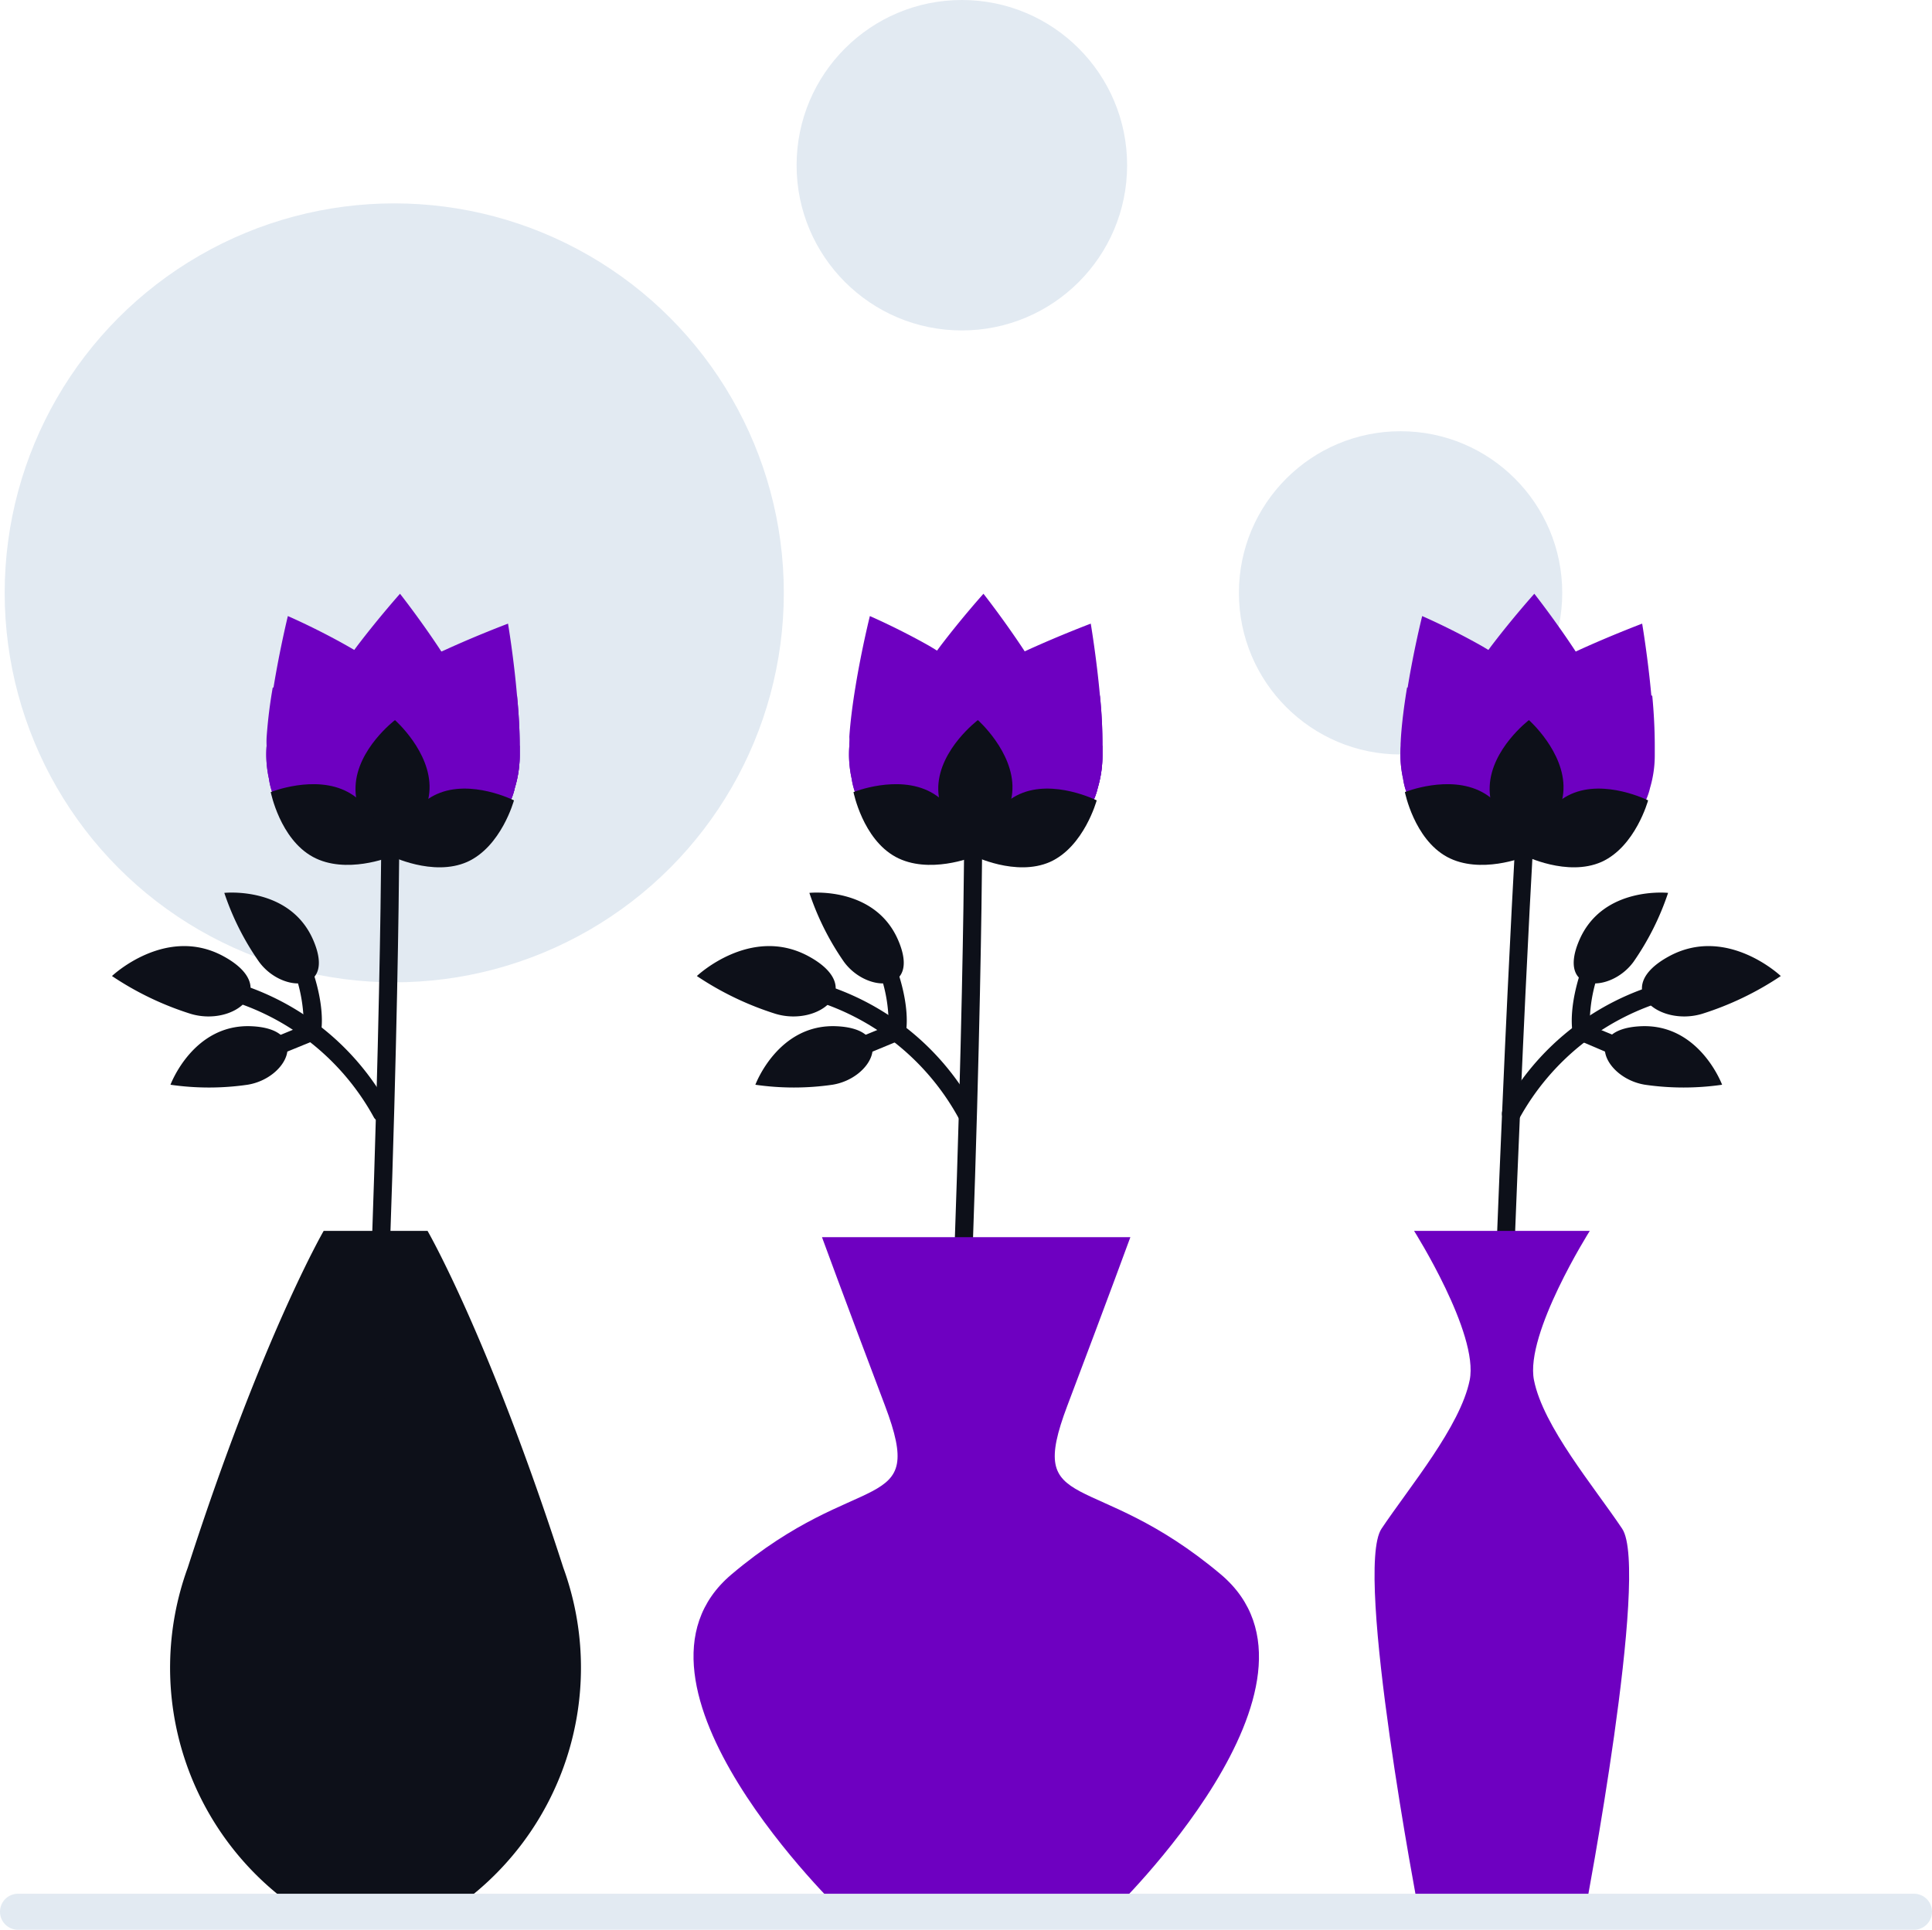 <svg xmlns="http://www.w3.org/2000/svg" width="107.32" height="107.22" viewBox="0 0 107.32 107.22">
  <g id="Vases-60b6" transform="translate(-76.34 -36.39)">
    <path id="Path_256" data-name="Path 256" d="M128.82,138.3l-1-.06c2-33.85,2.08-55.15,2.08-55.36h1C130.9,83.09,130.84,104.41,128.82,138.3Z" fill="#0d1019"/>
    <path id="Path_257" data-name="Path 257" d="M125.56,78.05a4,4,0,0,0,.88,2.67l8.15.3a4.1,4.1,0,0,0,.94-3.82.449.449,0,0,0,0-.11,8.15,8.15,0,0,0-.82-2.09c-.41-.78-.92-1.61-1.43-2.39l-.15-.23c-1.11-1.67-2.16-3-2.16-3s-1.17,1.3-2.38,2.89l-.2.27h0c-.56.72-1.1,1.5-1.57,2.24a8.57,8.57,0,0,0-1,2,.7.7,0,0,0,0,.14,3.92,3.92,0,0,0-.26,1.13Z" fill="#6e00c1"/>
    <path id="Path_258" data-name="Path 258" d="M127.58,78.13a4,4,0,0,0,.87,2.66l8.51.31a3.53,3.53,0,0,0,.36-.94,6.34,6.34,0,0,0,.26-1.82q0-.24,0-.51a26.461,26.461,0,0,0-.14-2.79c-.19-2.11-.51-4-.51-4s-1.62.61-3.45,1.44l-.24.11c-.88.41-1.77.86-2.55,1.31a7.44,7.44,0,0,0-1.77,1.33h-.06a4,4,0,0,0-1.29,2.83Z" fill="#6e00c1"/>
    <path id="Path_259" data-name="Path 259" d="M129.32,79.18a4.16,4.16,0,0,0,.29,1.66l7.35.26a3.53,3.53,0,0,0,.36-.94,6.341,6.341,0,0,0,.26-1.82v-.51a26.465,26.465,0,0,0-.14-2.79h-2.77a7.81,7.81,0,0,0-2.3.37h-.06a4.19,4.19,0,0,0-1.71.94,4.06,4.06,0,0,0-1.08,1.74,3.529,3.529,0,0,0-.2,1.09Z" fill="#6e00c1"/>
    <path id="Path_260" data-name="Path 260" d="M130.37,80.86l6.59.24a3.53,3.53,0,0,0,.36-.94,6.34,6.34,0,0,0,.26-1.82q0-.24,0-.51a8.55,8.55,0,0,0-2.09-.74.76.76,0,0,0-.16,0,3.2,3.2,0,0,0-.75-.09,3.72,3.72,0,0,0-1.21.14,4,4,0,0,0-1.79,1,4.07,4.07,0,0,0-1.11,1.9A4.851,4.851,0,0,0,130.37,80.86Z" fill="#6e00c1"/>
    <path id="Path_261" data-name="Path 261" d="M123.52,77.83a6.27,6.27,0,0,0,.13,1.83,3.77,3.77,0,0,0,.29,1l8.51.31a4.05,4.05,0,0,0,1.07-2.59,4.72,4.72,0,0,0-.14-1.24,4,4,0,0,0-.95-1.68.062.062,0,0,0-.05-.06,7.51,7.51,0,0,0-1.68-1.45,24.271,24.271,0,0,0-2.34-1.43h0L128,72.3c-1.76-1-3.34-1.68-3.34-1.68s-.46,1.84-.8,3.93c-.15.91-.28,1.88-.34,2.77A4.339,4.339,0,0,1,123.52,77.83Z" fill="#6e00c1"/>
    <path id="Path_262" data-name="Path 262" d="M123.52,77.83a6.27,6.27,0,0,0,.13,1.83,3.77,3.77,0,0,0,.29,1l7.36.27a4,4,0,0,0,.42-1.64,3.93,3.93,0,0,0-.13-1.13,4.06,4.06,0,0,0-2.59-2.9h0a7.349,7.349,0,0,0-2.15-.52c-.7-.09-1.47-.15-2.24-.18h-.65c-.15.91-.28,1.88-.34,2.77A1.119,1.119,0,0,0,123.52,77.83Z" fill="#6e00c1"/>
    <path id="Path_263" data-name="Path 263" d="M123.55,77.32v.51a6.27,6.27,0,0,0,.13,1.83,3.77,3.77,0,0,0,.29,1l6.6.24a3.33,3.33,0,0,0-.06-.84,4,4,0,0,0-2.67-3.12,3.75,3.75,0,0,0-1.19-.23,3.4,3.4,0,0,0-.78,0h0a7.75,7.75,0,0,0-2.32.61Z" fill="#6e00c1"/>
    <path id="Path_264" data-name="Path 264" d="M128.46,80.09c-.07,2.08,1.93,3.84,1.93,3.84s2.12-1.61,2.19-3.69-1.92-3.84-1.92-3.84S128.54,78,128.46,80.09Z" fill="#0d1019"/>
    <path id="Path_265" data-name="Path 265" d="M126.09,84c1.84,1,4.3,0,4.3,0s-.51-2.61-2.35-3.6-4.29,0-4.29,0S124.26,83,126.09,84Z" fill="#0d1019"/>
    <path id="Path_266" data-name="Path 266" d="M134.67,84.28c-1.9.84-4.28-.35-4.28-.35s.7-2.57,2.59-3.42,4.28.35,4.28.35S136.56,83.43,134.67,84.28Z" fill="#0d1019"/>
    <path id="Path_267" data-name="Path 267" d="M130,98.72a.48.48,0,0,1-.45-.28,13.72,13.72,0,0,0-8.31-6.56.51.51,0,0,1-.36-.61.5.5,0,0,1,.61-.36,14.48,14.48,0,0,1,9,7.09.51.51,0,0,1-.23.67.59.59,0,0,1-.26.05Z" fill="#0d1019"/>
    <path id="Path_268" data-name="Path 268" d="M115.05,90.62s3-2.85,6.22-1.09.58,3.92-1.85,3.19A17,17,0,0,1,115.05,90.62Z" fill="#0d1019"/>
    <path id="Path_269" data-name="Path 269" d="M118.3,96.66s1.26-3.41,4.53-3.25,2,2.89-.25,3.25A14.92,14.92,0,0,1,118.3,96.66Z" fill="#0d1019"/>
    <path id="Path_270" data-name="Path 270" d="M121.3,86s3.61-.39,4.92,2.6-1.71,3-3,1.23A15,15,0,0,1,121.3,86Z" fill="#0d1019"/>
    <path id="Path_271" data-name="Path 271" d="M122.76,95.61a.51.51,0,0,1-.46-.31.5.5,0,0,1,.27-.65l3.13-1.29a8.36,8.36,0,0,0-.87-3.8.5.5,0,0,1,.27-.66.49.49,0,0,1,.65.27c1.3,3,.91,4.61.89,4.67a.5.5,0,0,1-.29.34L123,95.57a.48.48,0,0,1-.24.04Zm3.4-1.9Z" fill="#0d1019"/>
    <circle id="Ellipse_94" data-name="Ellipse 94" cx="21.64" cy="21.64" r="21.64" transform="translate(76.6 47.69)" fill="#e2eaf2"/>
    <circle id="Ellipse_95" data-name="Ellipse 95" cx="8.98" cy="8.98" r="8.98" transform="translate(145.16 60.35)" fill="#e2eaf2"/>
    <circle id="Ellipse_96" data-name="Ellipse 96" cx="9.18" cy="9.18" r="9.18" transform="translate(120.59 36.39)" fill="#e2eaf2"/>
    <path id="Path_272" data-name="Path 272" d="M144.16,123.87c-7.13-6-10.88-3.17-8.53-9.38s3.5-9.36,3.5-9.36H122s1.15,3.15,3.5,9.36-1.4,3.35-8.53,9.38,6.13,18.74,6.13,18.74h15S151.29,129.9,144.16,123.87Z" fill="#6e00c1"/>
    <path id="Path_273" data-name="Path 273" d="M159.45,138.28h-1c.81-33.84,2.07-55.19,2.08-55.4l1,.06C161.51,83.12,160.26,104.45,159.45,138.28Z" fill="#0d1019"/>
    <path id="Path_274" data-name="Path 274" d="M156.19,78.05a4,4,0,0,0,.88,2.67l8.15.3a4.07,4.07,0,0,0,.93-3.82v-.11A8.23,8.23,0,0,0,165.3,75a27.254,27.254,0,0,0-1.42-2.39l-.15-.23c-1.11-1.67-2.16-3-2.16-3s-1.17,1.3-2.38,2.89l-.2.27h0c-.56.72-1.1,1.5-1.57,2.24a8.571,8.571,0,0,0-1,2,.7.7,0,0,0,0,.14A3.92,3.92,0,0,0,156.19,78.05Z" fill="#6e00c1"/>
    <path id="Path_275" data-name="Path 275" d="M158.2,78.13a4.06,4.06,0,0,0,.88,2.66l8.51.31a3.53,3.53,0,0,0,.36-.94,6.341,6.341,0,0,0,.26-1.82v-.51c0-.89-.05-1.87-.14-2.79-.19-2.11-.51-4-.51-4s-1.62.61-3.45,1.44l-.24.11c-.88.41-1.78.86-2.55,1.31a7.441,7.441,0,0,0-1.77,1.33h-.06a4.07,4.07,0,0,0-1.07,1.61,4.62,4.62,0,0,0-.22,1.29Z" fill="#6e00c1"/>
    <path id="Path_276" data-name="Path 276" d="M160,79.18a4,4,0,0,0,.29,1.66l7.35.26a3.53,3.53,0,0,0,.36-.94,6.341,6.341,0,0,0,.26-1.82v-.51c0-.89-.05-1.87-.14-2.79h-2.77a7.81,7.81,0,0,0-2.3.37H163a4.19,4.19,0,0,0-1.71.94,4.06,4.06,0,0,0-1.08,1.74A3.53,3.53,0,0,0,160,79.18Z" fill="#6e00c1"/>
    <path id="Path_277" data-name="Path 277" d="M161,80.86l6.59.24a3.53,3.53,0,0,0,.36-.94,6.341,6.341,0,0,0,.26-1.82v-.51a8.55,8.55,0,0,0-2.09-.74.76.76,0,0,0-.16,0,3.2,3.2,0,0,0-.75-.09,3.72,3.72,0,0,0-1.21.14,4,4,0,0,0-1.79,1,4.07,4.07,0,0,0-1.11,1.9,4.851,4.851,0,0,0-.1.82Z" fill="#6e00c1"/>
    <path id="Path_278" data-name="Path 278" d="M154.15,77.83a6.27,6.27,0,0,0,.13,1.83,3.77,3.77,0,0,0,.29,1l8.51.31a4.05,4.05,0,0,0,1.07-2.59,4.721,4.721,0,0,0-.14-1.24,4,4,0,0,0-.95-1.68.062.062,0,0,0-.05-.06,7.75,7.75,0,0,0-1.68-1.45A24.27,24.27,0,0,0,159,72.49h0l-.32-.19c-1.76-1-3.34-1.68-3.34-1.68s-.46,1.84-.8,3.93c-.15.91-.28,1.88-.34,2.77a4.489,4.489,0,0,0-.05.51Z" fill="#6e00c1"/>
    <path id="Path_279" data-name="Path 279" d="M154.15,77.83a6.27,6.27,0,0,0,.13,1.83,3.77,3.77,0,0,0,.29,1l7.36.27a4,4,0,0,0,.42-1.64,3.931,3.931,0,0,0-.13-1.13,3.88,3.88,0,0,0-1-1.81,4,4,0,0,0-1.63-1.06h-.05a7.35,7.35,0,0,0-2.15-.52c-.7-.09-1.47-.15-2.24-.18h-.65c-.15.91-.28,1.88-.34,2.77a4.489,4.489,0,0,0-.01.47Z" fill="#6e00c1"/>
    <path id="Path_280" data-name="Path 280" d="M154.18,77.32a4.492,4.492,0,0,0,0,.51,6.27,6.27,0,0,0,.13,1.83,3.77,3.77,0,0,0,.29,1l6.6.24a3.33,3.33,0,0,0-.06-.84,4.191,4.191,0,0,0-2.73-3.15,3.64,3.64,0,0,0-1.18-.23,3.4,3.4,0,0,0-.78,0h0a7.75,7.75,0,0,0-2.27.64Z" fill="#6e00c1"/>
    <path id="Path_281" data-name="Path 281" d="M159.09,80.09C159,82.17,161,83.93,161,83.93s2.12-1.61,2.19-3.69-1.92-3.84-1.92-3.84S159.17,78,159.09,80.09Z" fill="#0d1019"/>
    <path id="Path_282" data-name="Path 282" d="M156.72,84c1.84,1,4.3,0,4.3,0s-.51-2.61-2.35-3.6-4.29,0-4.29,0S154.89,83,156.72,84Z" fill="#0d1019"/>
    <path id="Path_283" data-name="Path 283" d="M165.3,84.28c-1.9.84-4.28-.35-4.28-.35s.7-2.57,2.59-3.42,4.28.35,4.28.35S167.19,83.43,165.3,84.28Z" fill="#0d1019"/>
    <path id="Path_284" data-name="Path 284" d="M107.63,123.49c-4.13-12.81-7.54-18.71-7.54-18.71H94.32s-3.42,5.9-7.55,18.71a16.24,16.24,0,0,0,6.32,19.12h8.22a16.24,16.24,0,0,0,6.32-19.12Z" fill="#0d1019"/>
    <path id="Path_285" data-name="Path 285" d="M166.45,121.33c-1.55-2.32-4.39-5.68-4.9-8.26s3.1-8.29,3.1-8.29h-9.76s3.61,5.71,3.09,8.29-3.35,5.94-4.9,8.26,2.07,21.28,2.07,21.28h9.24S168,123.65,166.45,121.33Z" fill="#6e00c1"/>
    <path id="Path_286" data-name="Path 286" d="M160.27,98.72a.54.54,0,0,1-.21,0,.5.5,0,0,1-.24-.67,14.48,14.48,0,0,1,9-7.09.5.5,0,0,1,.61.36.51.51,0,0,1-.36.61,13.72,13.72,0,0,0-8.31,6.56.48.48,0,0,1-.49.23Z" fill="#0d1019"/>
    <path id="Path_287" data-name="Path 287" d="M175.26,90.62s-3-2.85-6.22-1.09-.58,3.92,1.85,3.19a17,17,0,0,0,4.37-2.1Z" fill="#0d1019"/>
    <path id="Path_288" data-name="Path 288" d="M172,96.66s-1.26-3.41-4.53-3.25-2,2.89.25,3.25a14.92,14.92,0,0,0,4.28,0Z" fill="#0d1019"/>
    <path id="Path_289" data-name="Path 289" d="M169,86s-3.61-.39-4.92,2.6,1.71,3,3,1.23A15,15,0,0,0,169,86Z" fill="#0d1019"/>
    <path id="Path_290" data-name="Path 290" d="M167.55,95.61a.41.41,0,0,1-.19,0L164,94.18a.52.52,0,0,1-.29-.34c0-.06-.41-1.62.89-4.67a.49.49,0,0,1,.65-.27.5.5,0,0,1,.27.66,8.34,8.34,0,0,0-.87,3.8l3.13,1.29a.5.5,0,0,1,.27.65A.51.51,0,0,1,167.55,95.61Z" fill="#0d1019"/>
    <path id="Path_291" data-name="Path 291" d="M96.45,138.3l-1-.06c2-33.85,2.07-55.15,2.07-55.36h1C98.52,83.09,98.47,104.41,96.45,138.3Z" fill="#0d1019"/>
    <path id="Path_292" data-name="Path 292" d="M93.18,78.05a4,4,0,0,0,.89,2.67l8.15.3a4.12,4.12,0,0,0,.93-3.82.431.431,0,0,0,0-.11A8.23,8.23,0,0,0,102.3,75a27.4,27.4,0,0,0-1.43-2.39l-.15-.23c-1.11-1.67-2.16-3-2.16-3s-1.16,1.3-2.37,2.89l-.2.27h0a26.73,26.73,0,0,0-1.57,2.24,8.57,8.57,0,0,0-1,2v.14a4.63,4.63,0,0,0-.24,1.13Z" fill="#6e00c1"/>
    <path id="Path_293" data-name="Path 293" d="M95.2,78.13a4.11,4.11,0,0,0,.87,2.66l8.52.31a3.51,3.51,0,0,0,.35-.94,6.31,6.31,0,0,0,.27-1.82q0-.24,0-.51c0-.89-.06-1.87-.15-2.79-.18-2.11-.5-4-.5-4s-1.63.61-3.45,1.44l-.25.11c-.87.41-1.77.86-2.54,1.31a7.74,7.74,0,0,0-1.78,1.33h0a4,4,0,0,0-1.07,1.61,4.62,4.62,0,0,0-.27,1.29Z" fill="#6e00c1"/>
    <path id="Path_294" data-name="Path 294" d="M96.94,79.18a4,4,0,0,0,.3,1.66l7.35.26a3.51,3.51,0,0,0,.35-.94,6.31,6.31,0,0,0,.27-1.82v-.51c0-.89-.06-1.87-.15-2.79h-2.77a7.93,7.93,0,0,0-2.3.37h0a4.19,4.19,0,0,0-1.71.94,3.88,3.88,0,0,0-1.08,1.74,3.54,3.54,0,0,0-.26,1.09Z" fill="#6e00c1"/>
    <path id="Path_295" data-name="Path 295" d="M98,80.86l6.59.24a3.51,3.51,0,0,0,.35-.94,6.31,6.31,0,0,0,.27-1.82q0-.24,0-.51a8.55,8.55,0,0,0-2.09-.74h-.16a3.33,3.33,0,0,0-.75-.09,3.78,3.78,0,0,0-1.22.14,4.11,4.11,0,0,0-1.79,1A3.9,3.9,0,0,0,98,80.86Z" fill="#6e00c1"/>
    <path id="Path_296" data-name="Path 296" d="M91.15,77.83a6.27,6.27,0,0,0,.13,1.83,3.76,3.76,0,0,0,.28,1l8.52.31a4.06,4.06,0,0,0,0-5.51.064.064,0,0,0-.06-.06,7.43,7.43,0,0,0-1.67-1.45A24.269,24.269,0,0,0,96,72.49h0l-.33-.19c-1.76-1-3.34-1.68-3.34-1.68s-.45,1.84-.79,3.93a26.834,26.834,0,0,0-.34,2.77,4.491,4.491,0,0,0-.05.51Z" fill="#6e00c1"/>
    <path id="Path_297" data-name="Path 297" d="M91.15,77.83a6.27,6.27,0,0,0,.13,1.83,3.76,3.76,0,0,0,.28,1l7.37.27a4.13,4.13,0,0,0,.41-1.64,3.33,3.33,0,0,0-.13-1.13,3.86,3.86,0,0,0-1-1.81,4,4,0,0,0-1.63-1.06h-.06a7.19,7.19,0,0,0-2.14-.52c-.7-.09-1.47-.15-2.24-.18h-.65a26.83,26.83,0,0,0-.34,2.77A4.488,4.488,0,0,0,91.15,77.83Z" fill="#6e00c1"/>
    <path id="Path_298" data-name="Path 298" d="M91.18,77.32a4.49,4.49,0,0,0,0,.51,6.27,6.27,0,0,0,.13,1.83,3.76,3.76,0,0,0,.28,1l6.61.24a3.87,3.87,0,0,0-.06-.84,4.13,4.13,0,0,0-1-2,4,4,0,0,0-1.73-1.15,3.65,3.65,0,0,0-1.19-.23,3.35,3.35,0,0,0-.77,0h0A7.7,7.7,0,0,0,91.18,77.32Z" fill="#6e00c1"/>
    <path id="Path_299" data-name="Path 299" d="M96.09,80.09C96,82.17,98,83.93,98,83.93s2.12-1.61,2.2-3.69-1.92-3.84-1.92-3.84S96.17,78,96.09,80.09Z" fill="#0d1019"/>
    <path id="Path_300" data-name="Path 300" d="M93.72,84c1.83,1,4.29,0,4.29,0s-.51-2.61-2.34-3.6-4.29,0-4.29,0S91.89,83,93.72,84Z" fill="#0d1019"/>
    <path id="Path_301" data-name="Path 301" d="M102.29,84.28c-1.9.84-4.28-.35-4.28-.35s.7-2.57,2.6-3.42,4.28.35,4.28.35S104.19,83.43,102.29,84.28Z" fill="#0d1019"/>
    <path id="Path_302" data-name="Path 302" d="M97.54,98.72a.5.5,0,0,1-.45-.28,13.64,13.64,0,0,0-8.3-6.56.515.515,0,0,1,.25-1A14.45,14.45,0,0,1,98,98a.5.5,0,0,1-.23.67.54.54,0,0,1-.23.05Z" fill="#0d1019"/>
    <path id="Path_303" data-name="Path 303" d="M82.56,90.62s3-2.85,6.21-1.09.59,3.92-1.84,3.19a17,17,0,0,1-4.37-2.1Z" fill="#0d1019"/>
    <path id="Path_304" data-name="Path 304" d="M85.81,96.66s1.26-3.41,4.52-3.25,2,2.89-.24,3.25A14.89,14.89,0,0,1,85.81,96.66Z" fill="#0d1019"/>
    <path id="Path_305" data-name="Path 305" d="M88.8,86s3.62-.39,4.93,2.6-1.71,3-3,1.23A14.88,14.88,0,0,1,88.8,86Z" fill="#0d1019"/>
    <path id="Path_306" data-name="Path 306" d="M90.27,95.61a.5.5,0,0,1-.46-.31.49.49,0,0,1,.27-.65l3.13-1.29a8.67,8.67,0,0,0-.87-3.8.5.5,0,1,1,.92-.39c1.3,3,.91,4.61.89,4.67a.52.52,0,0,1-.29.34l-3.4,1.39A.43.43,0,0,1,90.27,95.61Zm3.4-1.9Z" fill="#0d1019"/>
    <path id="Path_307" data-name="Path 307" d="M182.66,143.61H77.34a1,1,0,0,1,0-2H182.66a1,1,0,0,1,0,2Z" fill="#e2eaf2"/>
  </g>
</svg>
